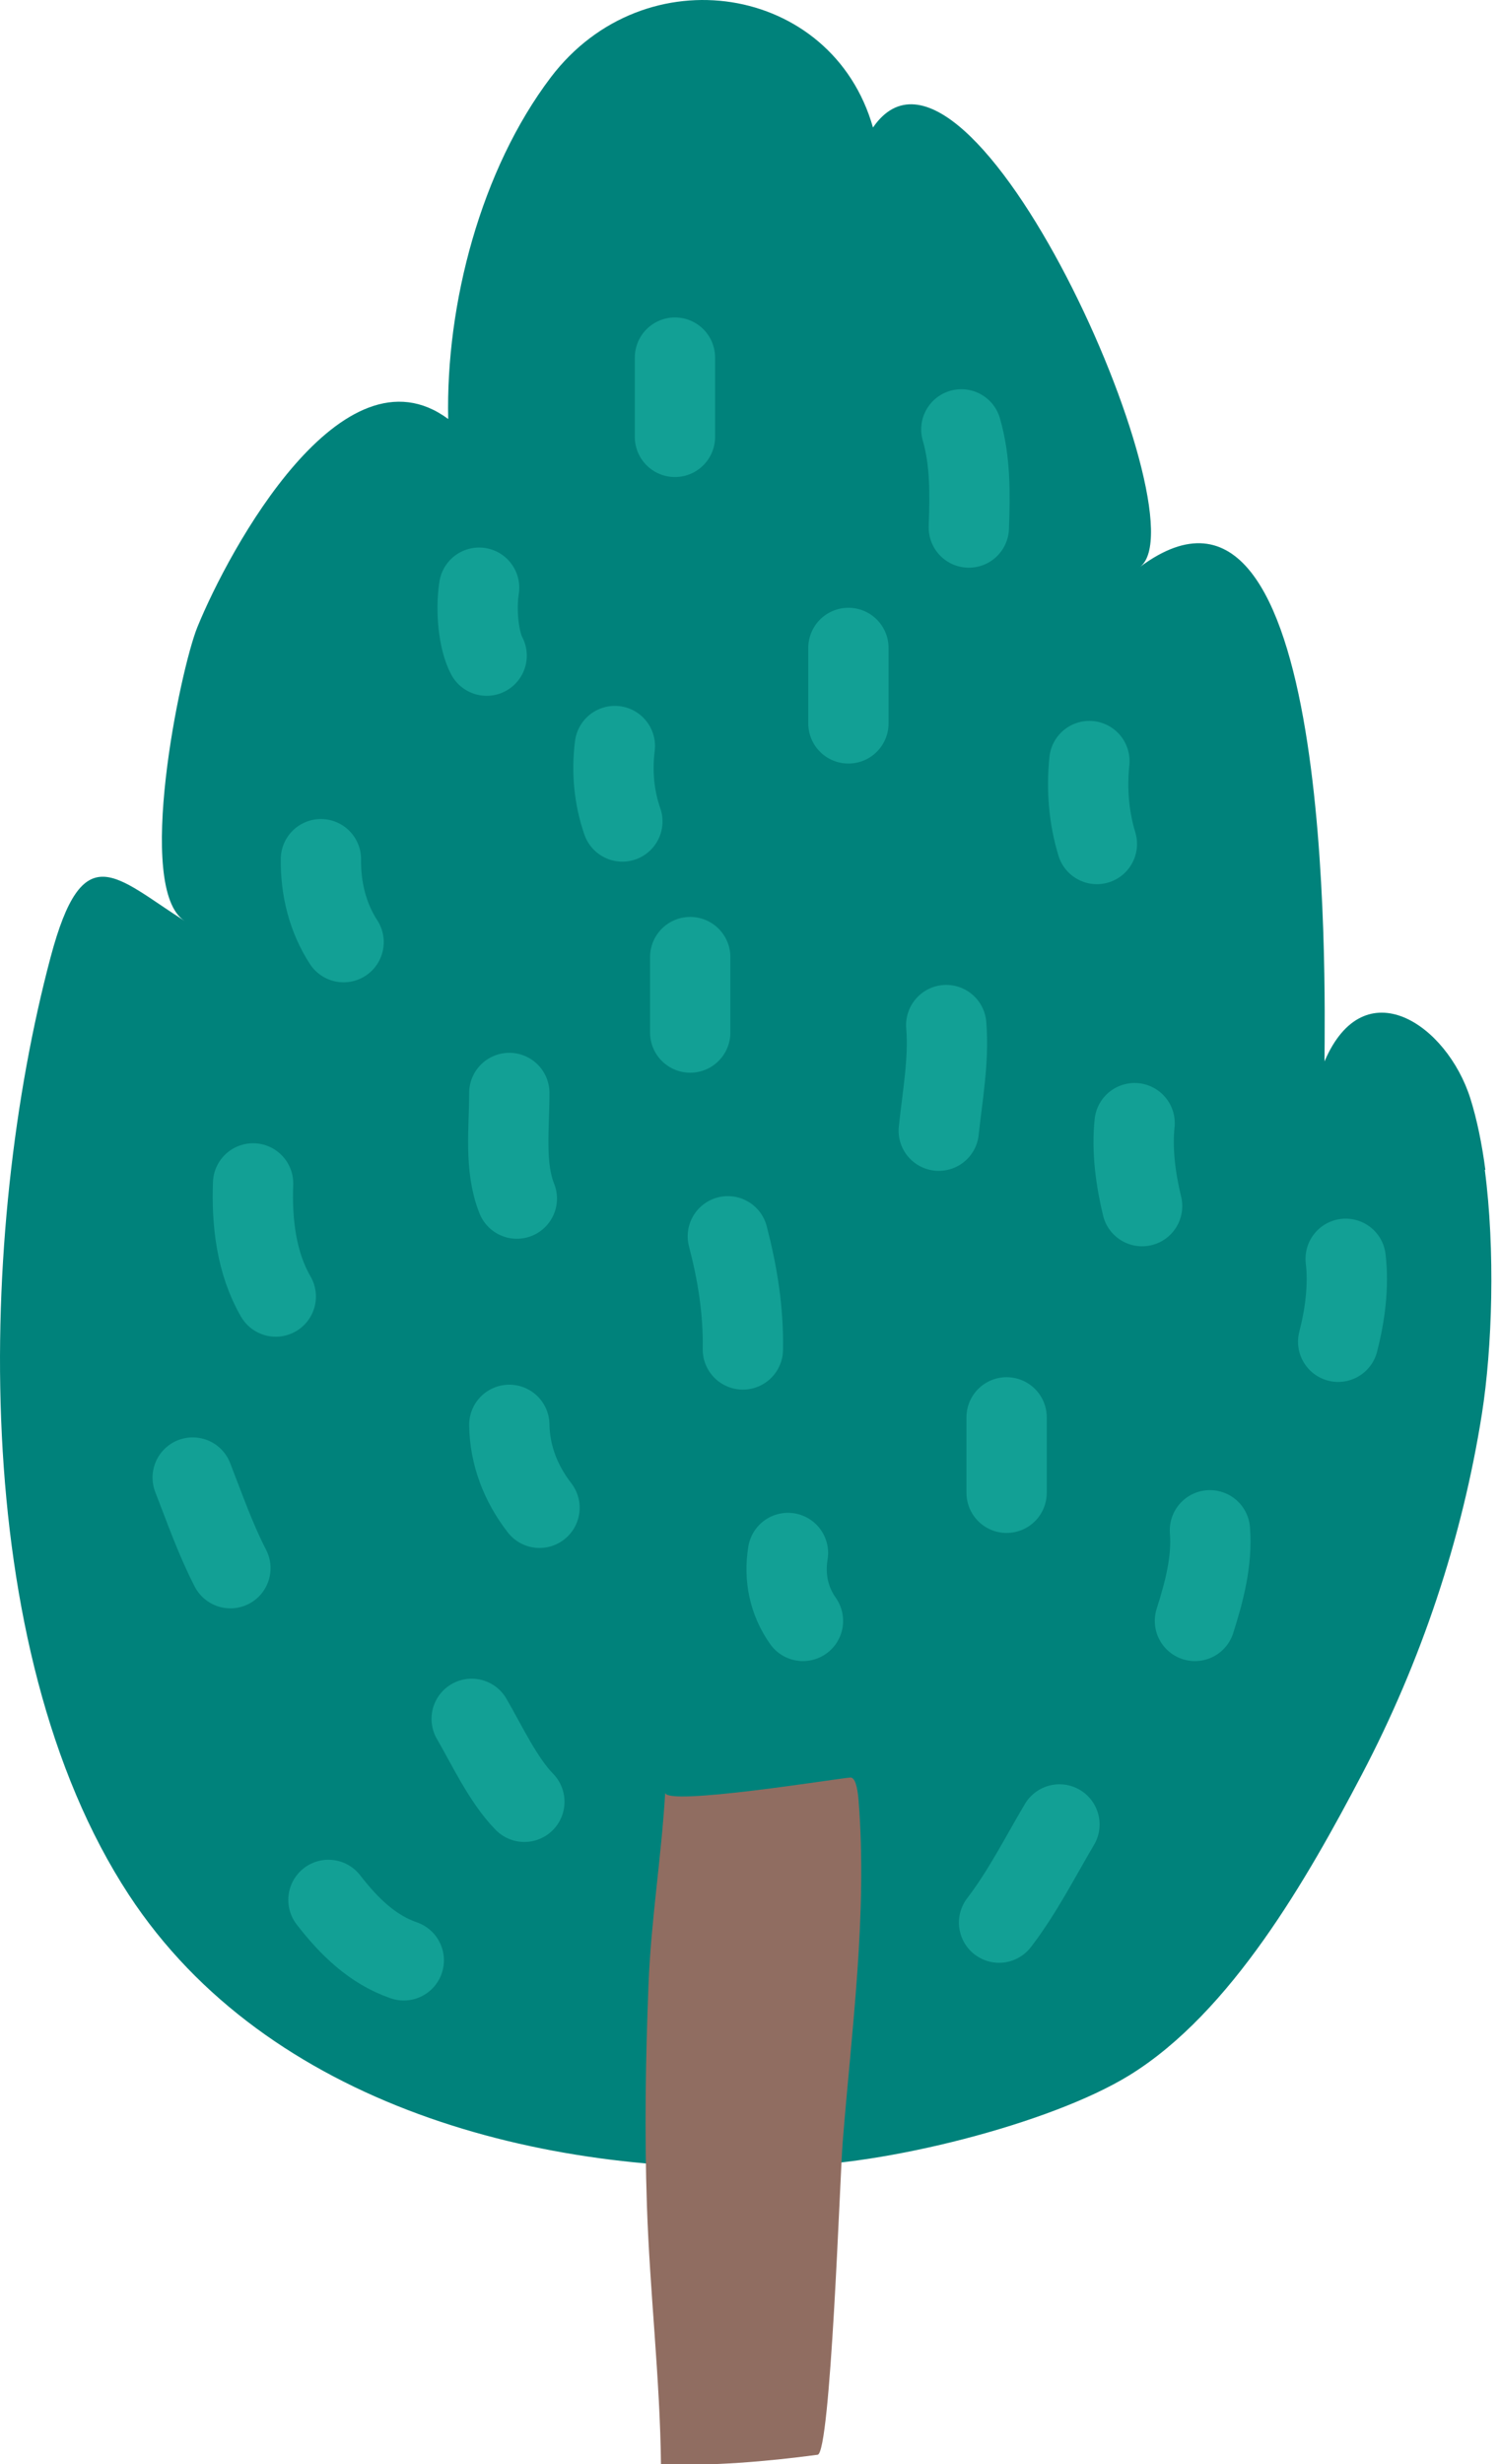<svg width="56" height="92" viewBox="0 0 56 92" fill="none" xmlns="http://www.w3.org/2000/svg">
<path d="M55.491 43.681C55.362 42.704 55.175 41.792 54.931 41.016C54.055 38.243 50.967 36.153 49.481 39.63C49.502 36.656 49.847 15.773 42.587 21.168C45 19.372 36.189 -0.44 32.613 4.761C31.091 -0.598 24.082 -1.726 20.578 2.886C17.964 6.334 16.65 11.355 16.744 15.644C12.794 12.72 8.557 20.507 7.373 23.416C6.726 25.011 5.032 33.193 6.899 34.386C4.299 32.733 3.1 31.182 1.887 35.75C-0.813 45.915 -1.237 61.511 4.816 70.749C9.994 78.643 20.312 81.28 29.217 80.885C29.274 80.885 29.339 80.877 29.396 80.87C32.979 80.863 39.212 79.311 42.185 77.487C46.005 75.138 48.856 70.102 50.881 66.245C53.086 62.042 54.622 57.474 55.362 52.783C55.749 50.326 55.864 46.677 55.469 43.674L55.491 43.681Z" fill="#00827B"/>
<path d="M32.075 67.221C32.031 66.675 31.931 66.359 31.766 66.366C31.277 66.402 24.822 67.451 24.851 66.927C24.707 69.355 24.319 71.704 24.226 74.117C24.118 76.869 24.075 79.613 24.168 82.357C24.276 85.597 24.657 88.793 24.693 92.019C26.646 92.069 28.599 91.911 30.545 91.652C31.033 91.588 31.378 81.272 31.479 80.015C31.816 75.762 32.412 71.46 32.075 67.221Z" fill="#906D61"/>
<path d="M25.215 13.352V16.311" stroke="#12A095" stroke-width="3" stroke-linecap="round" stroke-linejoin="round"/>
<path d="M17.899 21.943C17.763 22.813 17.885 23.926 18.18 24.479" stroke="#12A095" stroke-width="3" stroke-linecap="round" stroke-linejoin="round"/>
<path d="M35.914 16.032C36.259 17.225 36.237 18.453 36.194 19.696" stroke="#12A095" stroke-width="3" stroke-linecap="round" stroke-linejoin="round"/>
<path d="M31.695 24.192V27.008" stroke="#12A095" stroke-width="3" stroke-linecap="round" stroke-linejoin="round"/>
<path d="M25.785 35.735V38.551" stroke="#12A095" stroke-width="3" stroke-linecap="round" stroke-linejoin="round"/>
<path d="M11.989 32.08C11.975 33.179 12.24 34.257 12.836 35.176" stroke="#12A095" stroke-width="3" stroke-linecap="round" stroke-linejoin="round"/>
<path d="M9.455 44.185C9.398 45.65 9.584 47.173 10.302 48.408" stroke="#12A095" stroke-width="3" stroke-linecap="round" stroke-linejoin="round"/>
<path d="M22.97 27.855C22.848 28.818 22.941 29.781 23.25 30.671" stroke="#12A095" stroke-width="3" stroke-linecap="round" stroke-linejoin="round"/>
<path d="M40.697 28.416C40.589 29.472 40.675 30.514 40.977 31.512" stroke="#12A095" stroke-width="3" stroke-linecap="round" stroke-linejoin="round"/>
<path d="M35.35 38.273C35.458 39.587 35.207 40.916 35.07 42.216" stroke="#12A095" stroke-width="3" stroke-linecap="round" stroke-linejoin="round"/>
<path d="M19.027 40.808C19.027 42.137 18.834 43.573 19.308 44.751" stroke="#12A095" stroke-width="3" stroke-linecap="round" stroke-linejoin="round"/>
<path d="M7.199 55.167C7.637 56.288 8.047 57.466 8.607 58.55" stroke="#12A095" stroke-width="3" stroke-linecap="round" stroke-linejoin="round"/>
<path d="M42.387 41.935C42.279 42.97 42.43 44.047 42.667 45.032" stroke="#12A095" stroke-width="3" stroke-linecap="round" stroke-linejoin="round"/>
<path d="M27.191 46.159C27.55 47.531 27.78 48.946 27.752 50.383" stroke="#12A095" stroke-width="3" stroke-linecap="round" stroke-linejoin="round"/>
<path d="M19.027 53.199C19.042 54.334 19.458 55.397 20.155 56.295" stroke="#12A095" stroke-width="3" stroke-linecap="round" stroke-linejoin="round"/>
<path d="M37.605 52.919V55.735" stroke="#12A095" stroke-width="3" stroke-linecap="round" stroke-linejoin="round"/>
<path d="M45.201 57.136C45.294 58.3 44.978 59.456 44.641 60.519" stroke="#12A095" stroke-width="3" stroke-linecap="round" stroke-linejoin="round"/>
<path d="M50.272 47C50.394 48.034 50.243 49.126 49.992 50.096" stroke="#12A095" stroke-width="3" stroke-linecap="round" stroke-linejoin="round"/>
<path d="M29.437 57.983C29.287 58.896 29.473 59.779 29.997 60.519" stroke="#12A095" stroke-width="3" stroke-linecap="round" stroke-linejoin="round"/>
<path d="M17.621 64.176C18.181 65.138 18.799 66.467 19.589 67.272" stroke="#12A095" stroke-width="3" stroke-linecap="round" stroke-linejoin="round"/>
<path d="M37.324 71.783C38.2 70.641 38.847 69.355 39.579 68.119" stroke="#12A095" stroke-width="3" stroke-linecap="round" stroke-linejoin="round"/>
<path d="M12.27 70.936C13.038 71.927 13.914 72.789 15.084 73.191" stroke="#12A095" stroke-width="3" stroke-linecap="round" stroke-linejoin="round"/>
</svg>
